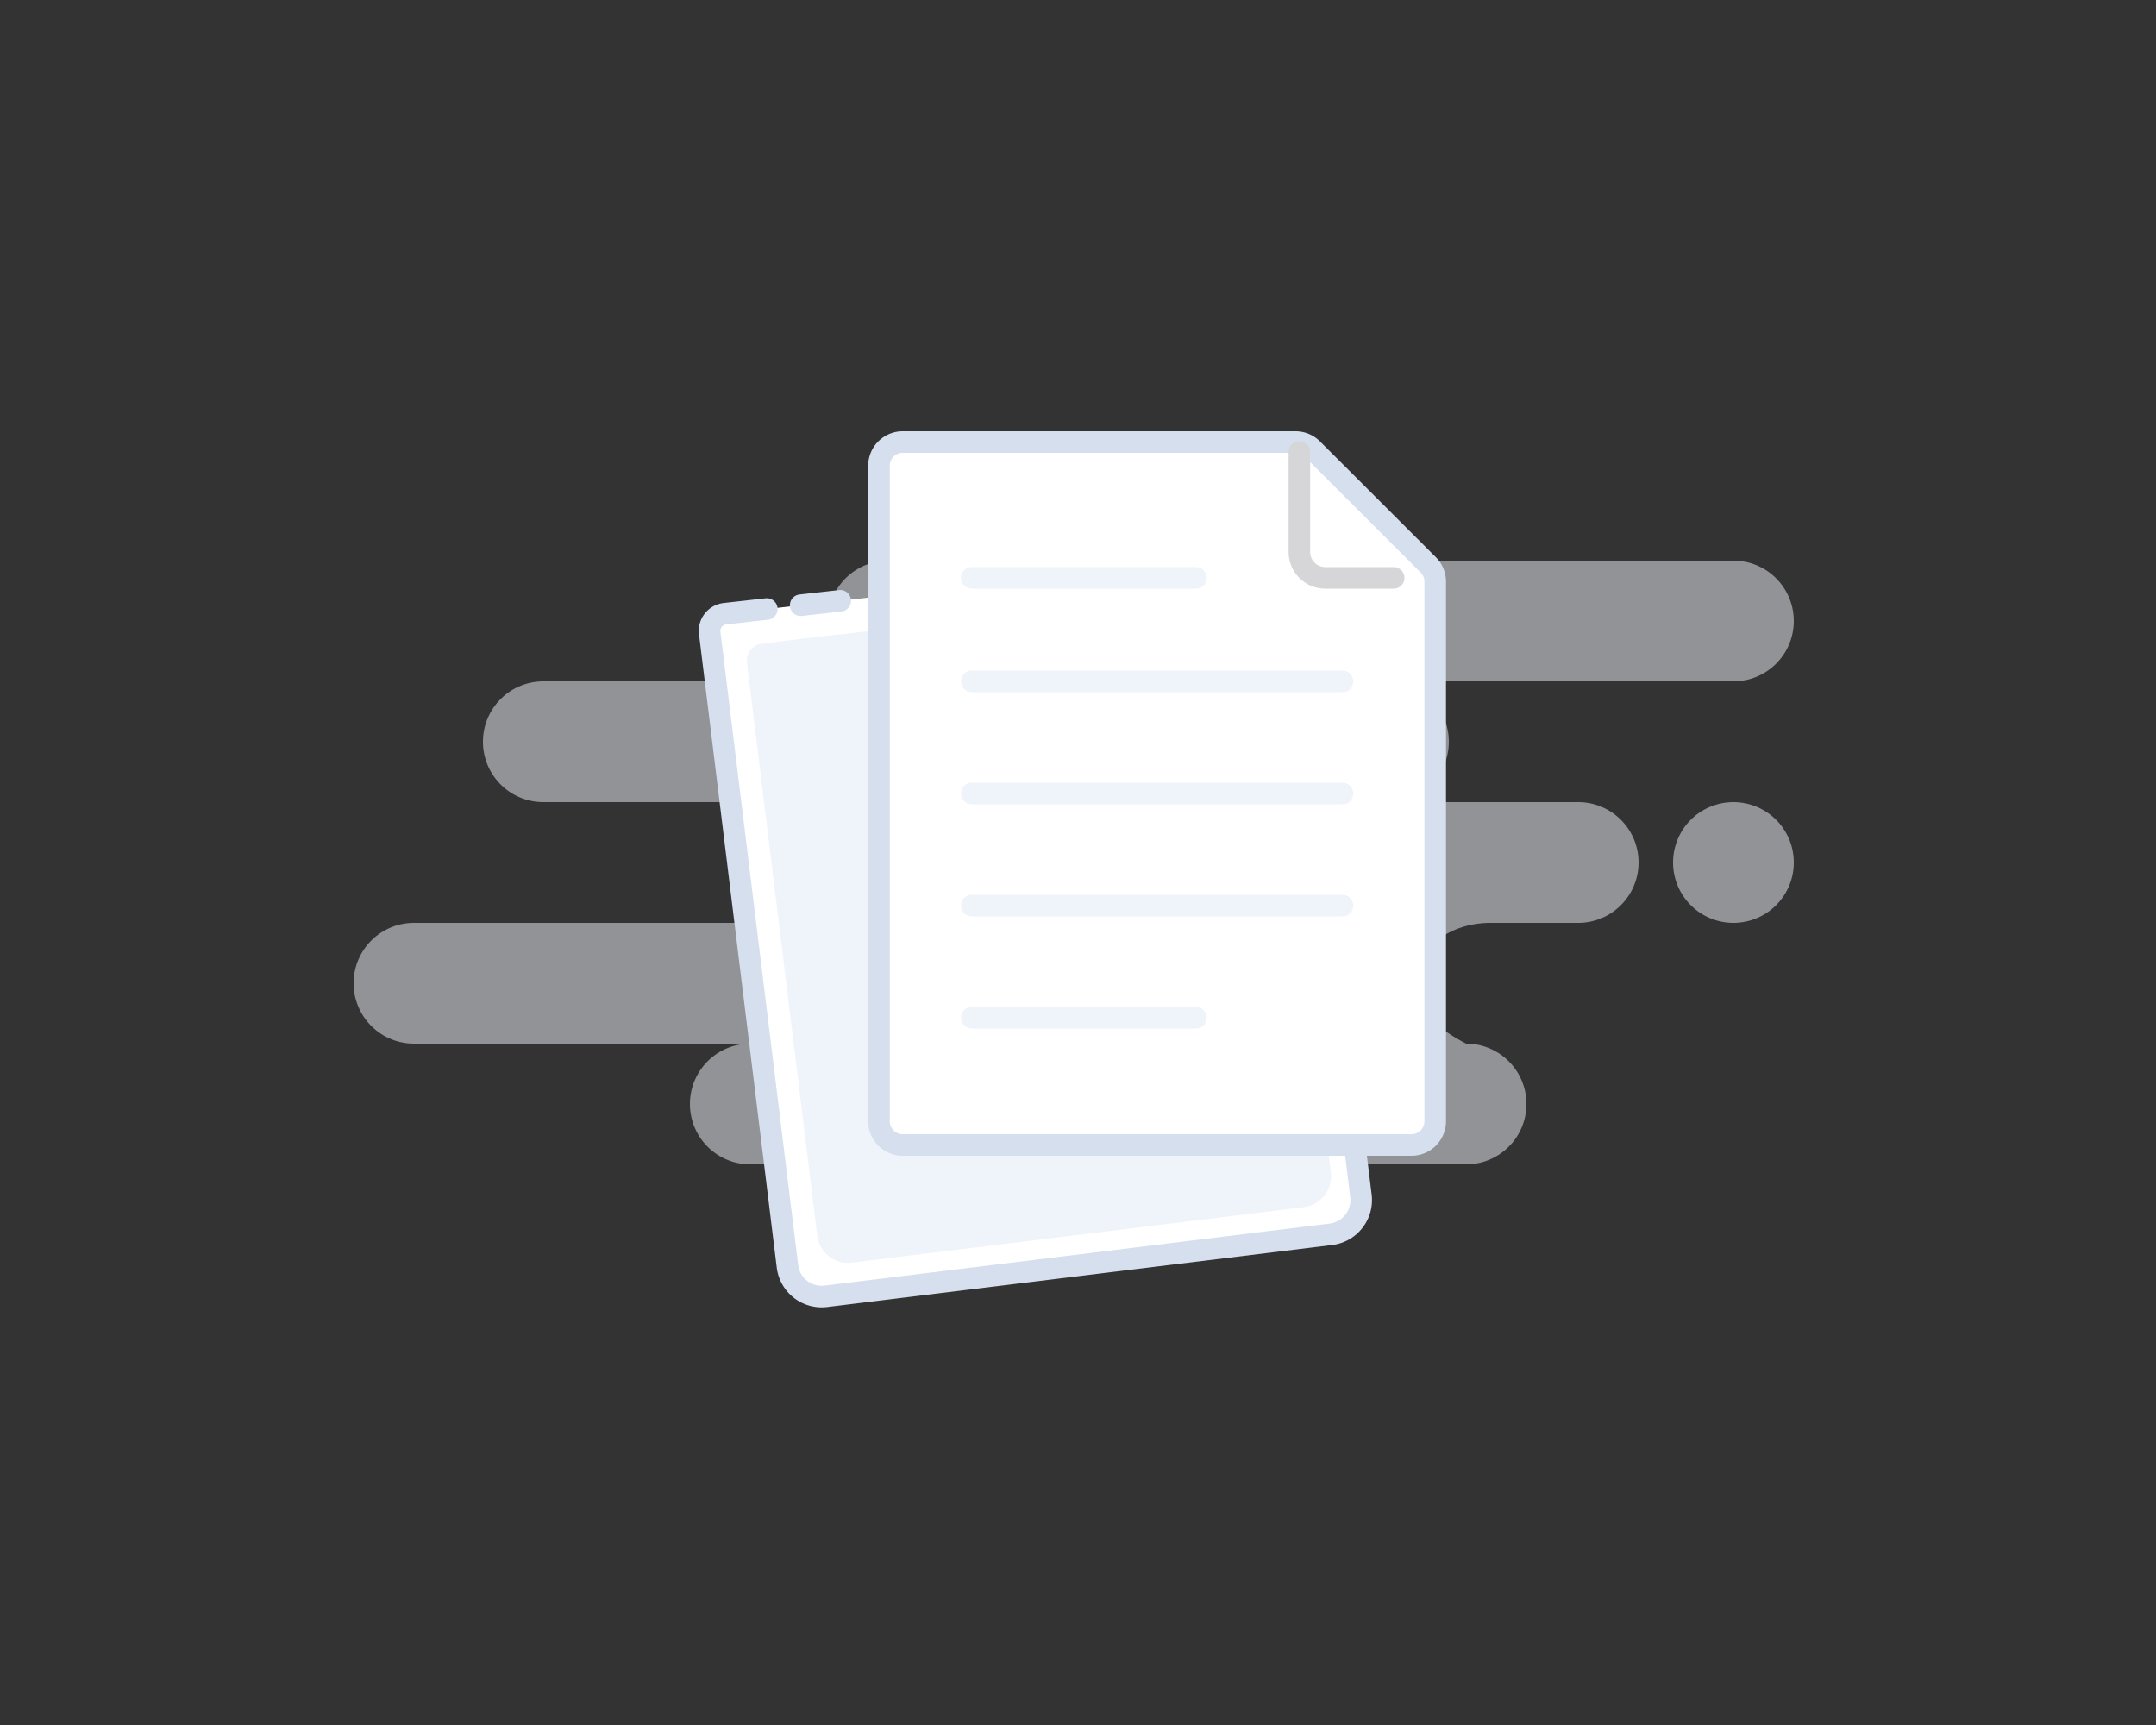 <?xml version="1.0" encoding="UTF-8"?>
<svg xmlns="http://www.w3.org/2000/svg" viewBox="0 0 250 200">
  <rect x="0" y="0" width="250" height="200" fill="#333333" stroke="none"/>
  <g id="Components/Illustration/NoDocuments" stroke="none" stroke-width="1" fill="none" fill-rule="evenodd">
    <g id="Group" transform="translate(41 50)">
      <path d="M160 15a7 7 0 010 14h-40a7 7 0 010 14h22a7 7 0 010 14h-10.174c-4.874 0-8.826 3.134-8.826 7 0 2.577 2 4.91 6 7a7 7 0 010 14H46a7 7 0 010-14H7a7 7 0 010-14h40a7 7 0 000-14H22a7 7 0 010-14h40a7 7 0 010-14h98zm0 28a7 7 0 110 14 7 7 0 010-14z" id="Background" fill="#EFF3FA" opacity=".499"/>
      <path d="M106.672 14l9.302 67.843.835 6.806a4 4 0 01-3.482 4.458l-58.56 7.19a4 4 0 01-4.458-3.483l-9.016-73.427a2 2 0 011.741-2.23c.007 0 .014 0 .021-.002l4.859-.545m3.928-.44l4.587-.515" id="Shape" stroke="#D5DFED" stroke-width="2.5" fill="#FFF" stroke-linecap="round"/>
      <path d="M108.7 21.554l.865 62.052v6.214c0 2.002-1.604 3.625-3.583 3.625H53.147c-1.979 0-3.582-1.623-3.582-3.625V22.945a2 2 0 012-2H58.1" id="Rectangle" fill="#EFF3FA" transform="rotate(-7 79.565 57.195)"/>
      <path d="M109.229 1.25c.729 0 1.428.29 1.944.805h0l13.443 13.435a2.75 2.75 0 01.806 1.945h0V80c0 .76-.308 1.447-.806 1.945a2.741 2.741 0 01-1.944.805h0-59c-.76 0-1.447-.308-1.945-.805A2.741 2.741 0 0160.922 80h0V4c0-.76.308-1.447.805-1.945a2.741 2.741 0 011.945-.805h0z" id="Rectangle" stroke="#D5DFED" stroke-width="2.5" fill="#FFF"/>
      <path d="M109.672 2.403V14a3 3 0 003 3h7.933" id="Shape" stroke="#D6D6D8" stroke-width="2.5" stroke-linecap="round" stroke-linejoin="round"/>
      <path d="M71.672 17h26m-26 12h43m-43 13h43m-43 13h43m-43 13h26" id="lines" stroke="#EFF3FA" stroke-width="2.5" stroke-linecap="round" stroke-linejoin="round"/>
    </g>
  </g>
</svg>
